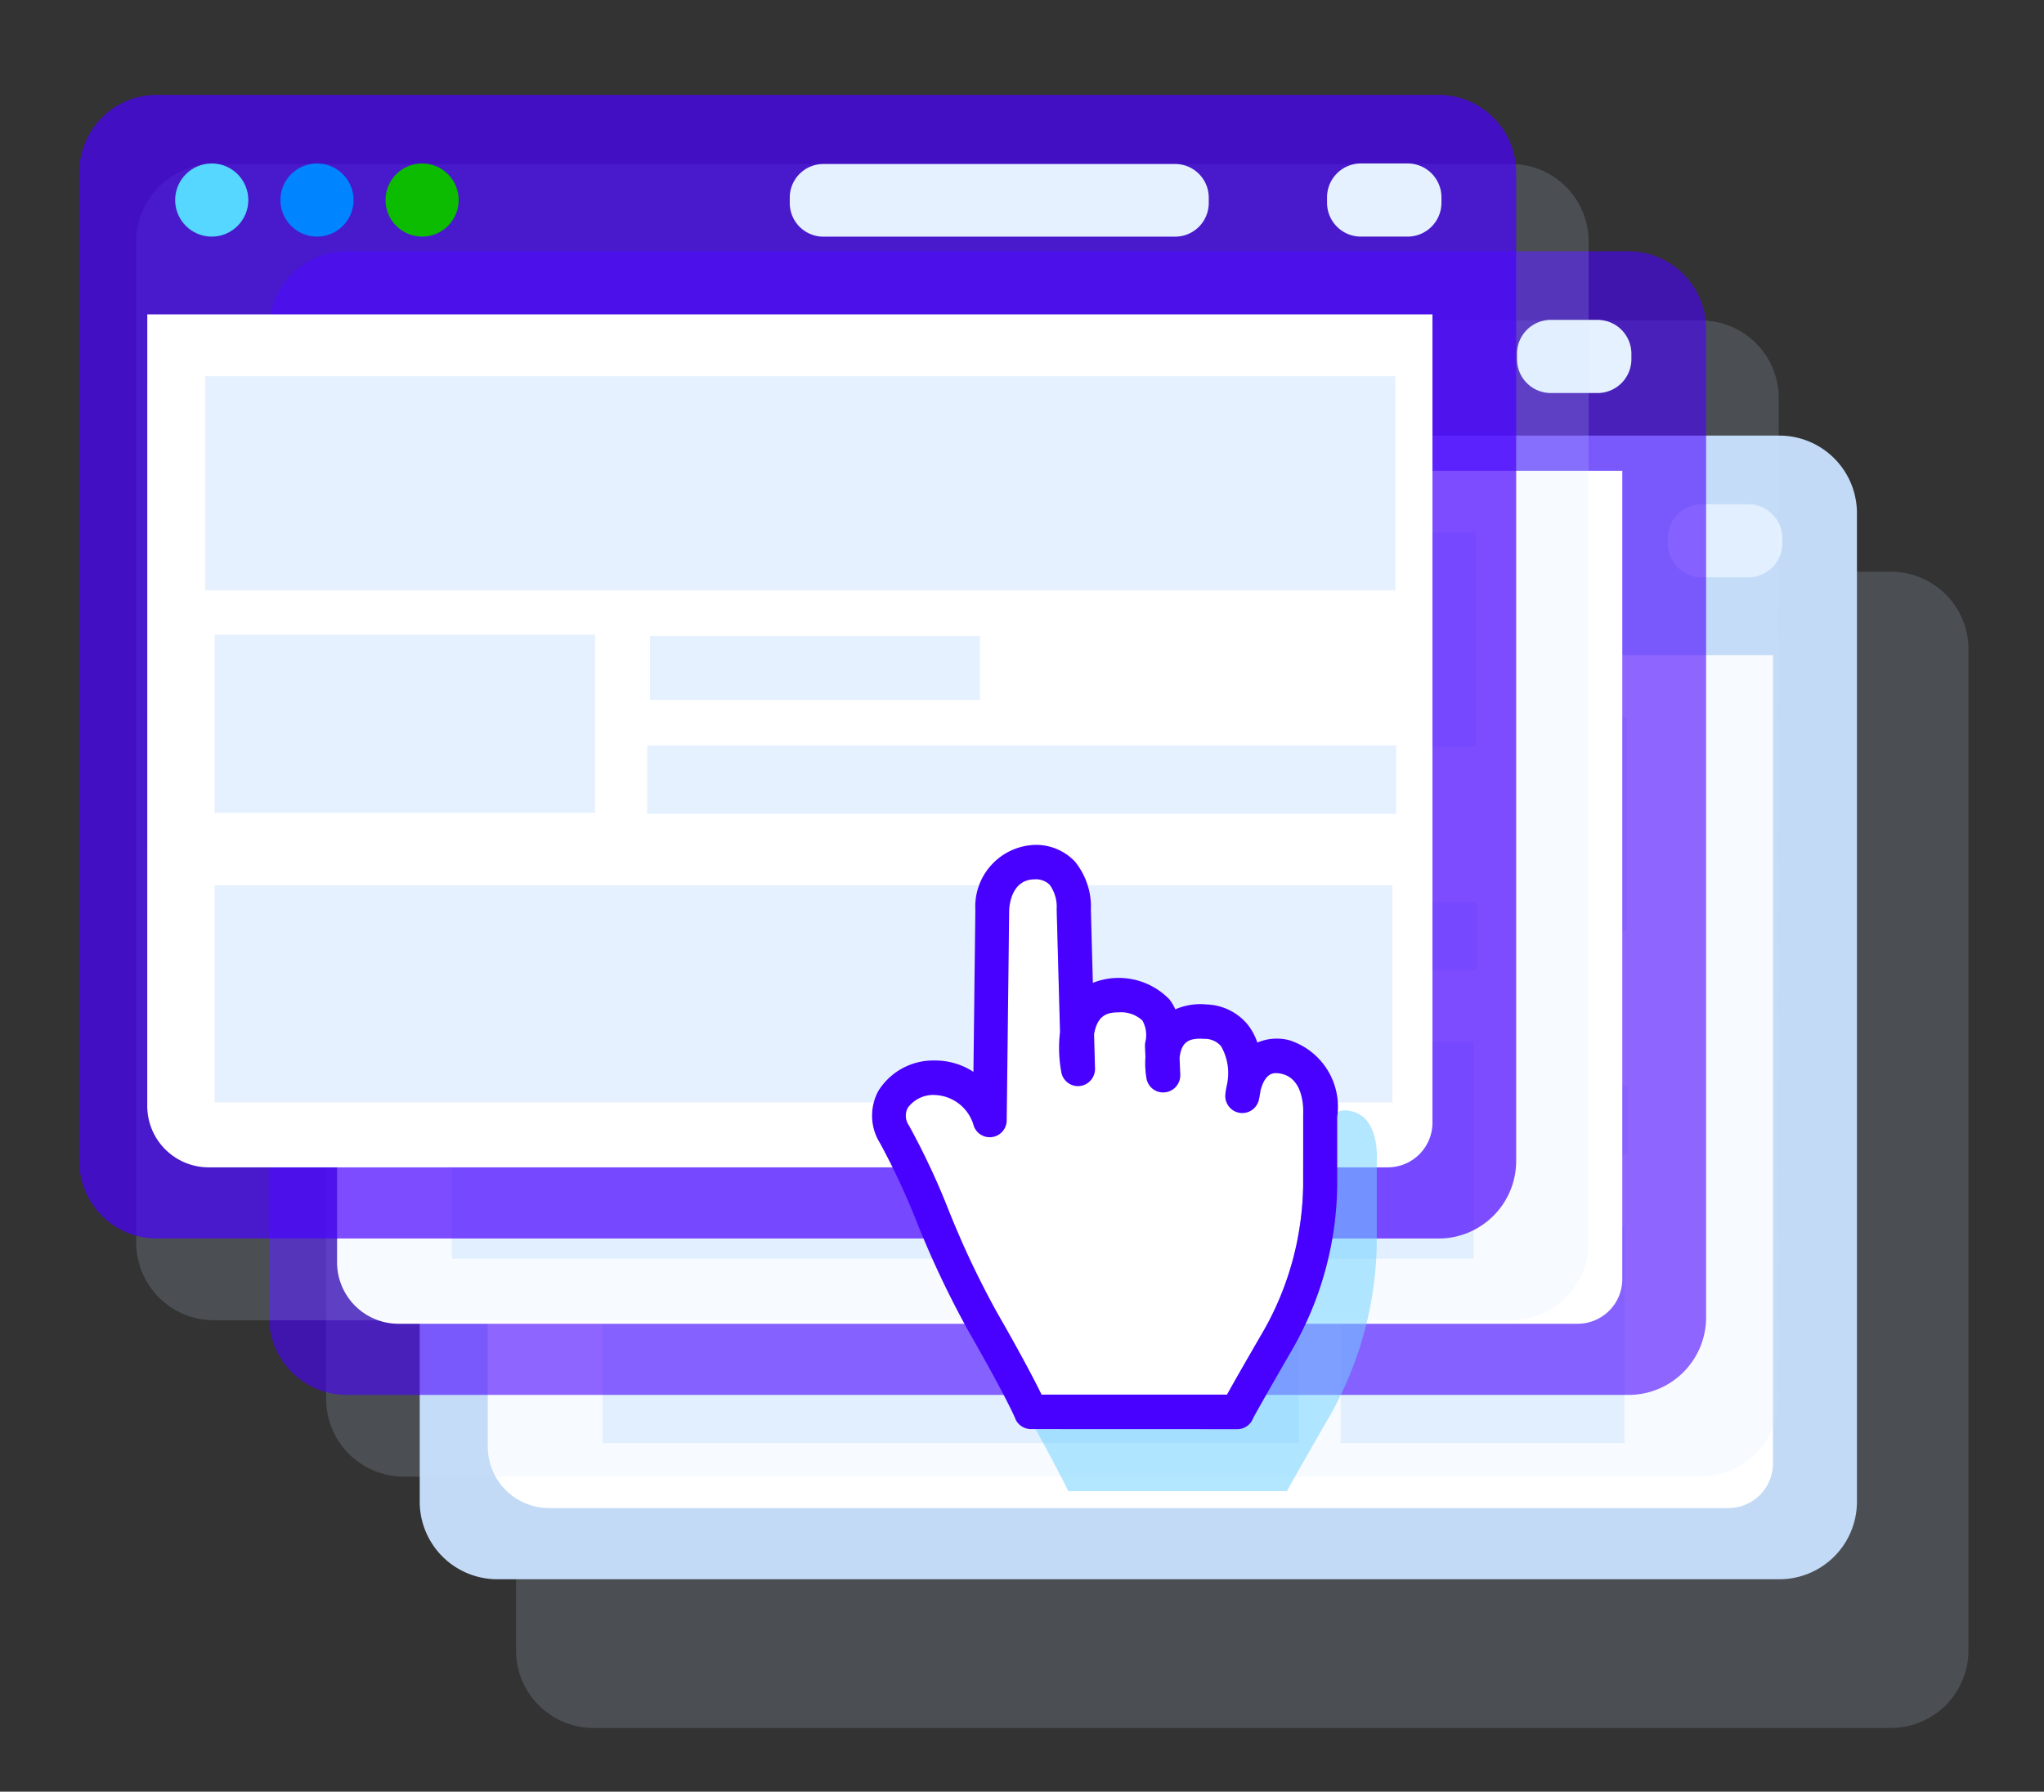 <svg id="_4254465_browser_cloning_dupicate_site_website_icon" data-name="4254465_browser_cloning_dupicate_site_website_icon" xmlns="http://www.w3.org/2000/svg" xmlns:xlink="http://www.w3.org/1999/xlink" width="52.526" height="46.047" viewBox="0 0 52.526 46.047">
  <rect x="0" y="0" width="52.526" height="46.047" fill="#333333" stroke="none"/>
  <defs>
    <linearGradient id="linear-gradient" x1="-0.296" y1="-0.382" x2="-0.292" y2="-0.382" gradientUnits="objectBoundingBox">
      <stop offset="0" stop-color="#4801ff" stop-opacity="0.4"/>
      <stop offset="1" stop-color="#c3daf6"/>
    </linearGradient>
    <clipPath id="clip-path">
      <path id="Rounded-Rectangle-2-copy1" d="M95.38,127.039H128.4v20.774a1.148,1.148,0,0,1-1.148,1.148h-30.3a1.579,1.579,0,0,1-1.579-1.579Z" transform="translate(-95.38 -127.039)" clip-rule="evenodd"/>
    </clipPath>
    <linearGradient id="linear-gradient-2" x1="-0.191" y1="-0.221" x2="-0.187" y2="-0.221" gradientUnits="objectBoundingBox">
      <stop offset="0" stop-color="#dfefff"/>
      <stop offset="1" stop-color="#4801ff" stop-opacity="0.6"/>
    </linearGradient>
    <clipPath id="clip-path-2">
      <path id="Rounded-Rectangle-2-copy3" d="M66.209,91.384H99.232v20.774a1.148,1.148,0,0,1-1.148,1.148h-30.3a1.579,1.579,0,0,1-1.579-1.579Z" transform="translate(-66.209 -91.384)" clip-rule="evenodd"/>
    </clipPath>
    <linearGradient id="linear-gradient-3" x1="-0.059" y1="-0.084" x2="-0.055" y2="-0.084" gradientUnits="objectBoundingBox">
      <stop offset="0" stop-color="#cce6ff"/>
      <stop offset="1" stop-color="#4801ff" stop-opacity="0.702"/>
    </linearGradient>
    <clipPath id="clip-path-3">
      <path id="Path_168" data-name="Path 168" d="M29.474,61.132H62.5V81.906a1.148,1.148,0,0,1-1.148,1.148h-30.3a1.579,1.579,0,0,1-1.579-1.579Z" transform="translate(-29.474 -61.132)" clip-rule="evenodd"/>
    </clipPath>
  </defs>
  <rect id="_19.-Site-cloning" width="52.526" height="46.047" fill="none"/>
  <g id="Group-1-copy" transform="translate(10.791 11.195)">
    <path id="Rounded-Rectangle-1-copy-3" d="M138.132,112.91a1.994,1.994,0,0,0-1.993-1.993H102.8a1.994,1.994,0,0,0-1.993,1.993v25.729a1.994,1.994,0,0,0,1.993,1.993h33.337a1.994,1.994,0,0,0,1.993-1.993V112.91Z" transform="translate(-98.337 -107.418)" fill="rgba(204,230,255,0.16)" fill-rule="evenodd"/>
    <path id="Rounded-Rectangle-1-copy-2" d="M119.133,86.575a1.994,1.994,0,0,0-1.993-1.993H84.2A1.994,1.994,0,0,0,82.2,86.575v25.406a1.994,1.994,0,0,0,1.993,1.993H117.14a1.994,1.994,0,0,0,1.993-1.993Z" transform="translate(-82.205 -84.582)" fill-rule="evenodd" fill="url(#linear-gradient)"/>
    <path id="Rounded-Rectangle-2-copy" d="M95.38,127.039H128.4v20.774a1.148,1.148,0,0,1-1.148,1.148h-30.3a1.579,1.579,0,0,1-1.579-1.579Z" transform="translate(-93.63 -121.398)" fill="#fff" fill-rule="evenodd"/>
    <g id="Group_388" data-name="Group 388" transform="translate(1.75 5.641)" clip-path="url(#clip-path)">
      <rect id="Rectangle-1-copy" width="26.539" height="5.504" transform="translate(2.731 1.59)" fill="#e5f1ff"/>
      <rect id="Rectangle-2-copy-5" width="8.483" height="4.58" transform="translate(2.942 8.234)" fill="#e5f1ff"/>
      <rect id="Rectangle-2-copy-4" width="17.894" height="5.58" transform="translate(2.942 14.671)" fill="#e5f1ff"/>
      <rect id="Rectangle-2-copy-3" width="7.29" height="5.58" transform="translate(21.913 14.671)" fill="#e5f1ff"/>
      <rect id="Rectangle-3-copy" width="7.357" height="1.642" transform="translate(12.649 8.265)" fill="#e5f1ff"/>
      <rect id="Rectangle-4-copy" width="16.701" height="1.758" transform="translate(12.586 11.078)" fill="#e5f1ff"/>
    </g>
    <ellipse id="Ellipse-1-copy-5" cx="0.94" cy="0.94" rx="0.94" ry="0.94" transform="translate(5.172 1.763)" fill="#0084ff"/>
    <ellipse id="Ellipse-1-copy-4" cx="0.94" cy="0.94" rx="0.94" ry="0.94" transform="translate(2.467 1.763)" fill="#55d7ff"/>
    <ellipse id="Ellipse-1-copy-3" cx="0.94" cy="0.94" rx="0.94" ry="0.94" transform="translate(7.873 1.763)" fill="#0bbc00"/>
    <path id="Rounded-Rectangle-3-copy" d="M230.424,98.816a.864.864,0,0,0-.864-.864h-9.039a.864.864,0,0,0-.864.864v.139a.864.864,0,0,0,.864.864h9.039a.864.864,0,0,0,.864-.864Z" transform="translate(-201.396 -96.176)" fill="#e5f1ff" fill-rule="evenodd"/>
    <path id="Rounded-Rectangle-3-copy-3" d="M326.52,98.721a.87.87,0,0,0-.87-.87h-1.2a.87.87,0,0,0-.87.87v.14a.87.87,0,0,0,.87.87h1.2a.87.87,0,0,0,.87-.87Z" transform="translate(-291.512 -96.088)" fill="#e5f1ff" fill-rule="evenodd"/>
  </g>
  <g id="Group-1" transform="translate(6.915 6.458)">
    <path id="Rounded-Rectangle-1-copy-31" d="M101.4,64.29A1.994,1.994,0,0,0,99.4,62.3H66.067a1.994,1.994,0,0,0-1.993,1.993V90.019a1.994,1.994,0,0,0,1.993,1.993H99.4a1.994,1.994,0,0,0,1.993-1.993Z" transform="translate(-62.607 -60.521)" fill="rgba(204,230,255,0.16)" fill-rule="evenodd"/>
    <path id="Rounded-Rectangle-1-copy-21" d="M89.961,50.92a1.994,1.994,0,0,0-1.993-1.993H55.026a1.994,1.994,0,0,0-1.993,1.993V76.326a1.994,1.994,0,0,0,1.993,1.993H87.968a1.994,1.994,0,0,0,1.993-1.993Z" transform="translate(-53.033 -48.927)" fill-rule="evenodd" fill="url(#linear-gradient-2)"/>
    <path id="Rounded-Rectangle-2-copy2" d="M66.209,91.384H99.232v20.774a1.148,1.148,0,0,1-1.148,1.148h-30.3a1.579,1.579,0,0,1-1.579-1.579Z" transform="translate(-64.458 -85.743)" fill="#fff" fill-rule="evenodd"/>
    <g id="Group_389" data-name="Group 389" transform="translate(1.751 5.641)" clip-path="url(#clip-path-2)">
      <rect id="Rectangle-1-copy1" width="26.539" height="5.504" transform="translate(2.731 1.59)" fill="#e5f1ff"/>
      <rect id="Rectangle-2-copy-51" width="8.483" height="4.58" transform="translate(2.942 8.234)" fill="#e5f1ff"/>
      <rect id="Rectangle-2-copy-41" width="17.894" height="5.58" transform="translate(2.942 14.671)" fill="#e5f1ff"/>
      <rect id="Rectangle-2-copy-31" width="7.29" height="5.58" transform="translate(21.913 14.671)" fill="#e5f1ff"/>
      <rect id="Rectangle-3-copy1" width="7.357" height="1.642" transform="translate(12.649 8.265)" fill="#e5f1ff"/>
      <rect id="Rectangle-4-copy1" width="16.701" height="1.758" transform="translate(12.586 11.078)" fill="#e5f1ff"/>
    </g>
    <ellipse id="Ellipse-1-copy-51" cx="0.94" cy="0.94" rx="0.94" ry="0.94" transform="translate(5.172 1.763)" fill="#0084ff"/>
    <ellipse id="Ellipse-1-copy-41" cx="0.94" cy="0.94" rx="0.94" ry="0.94" transform="translate(2.467 1.763)" fill="#55d7ff"/>
    <ellipse id="Ellipse-1-copy-31" cx="0.94" cy="0.94" rx="0.94" ry="0.94" transform="translate(7.873 1.763)" fill="#0bbc00"/>
    <path id="Rounded-Rectangle-3-copy1" d="M201.252,63.161a.864.864,0,0,0-.864-.864H191.35a.864.864,0,0,0-.864.864V63.3a.864.864,0,0,0,.864.864h9.039a.864.864,0,0,0,.864-.864Z" transform="translate(-172.224 -60.521)" fill="#e5f1ff" fill-rule="evenodd"/>
    <path id="Rounded-Rectangle-3-copy-31" d="M297.349,63.066a.87.87,0,0,0-.87-.87h-1.2a.87.87,0,0,0-.87.87v.14a.87.87,0,0,0,.87.87h1.2a.87.87,0,0,0,.87-.87Z" transform="translate(-262.341 -60.433)" fill="#e5f1ff" fill-rule="evenodd"/>
  </g>
  <path id="Rounded-Rectangle-1-copy" d="M64.662,34.038a1.994,1.994,0,0,0-1.993-1.993H29.332a1.994,1.994,0,0,0-1.993,1.993V59.767a1.994,1.994,0,0,0,1.993,1.993H62.669a1.994,1.994,0,0,0,1.993-1.993Z" transform="translate(-23.838 -27.83)" fill="rgba(204,230,255,0.16)" fill-rule="evenodd"/>
  <path id="Rounded-Rectangle-1" d="M53.226,20.668a1.994,1.994,0,0,0-1.993-1.993H18.291A1.994,1.994,0,0,0,16.3,20.668V46.074a1.994,1.994,0,0,0,1.993,1.993H51.233a1.994,1.994,0,0,0,1.993-1.993Z" transform="translate(-14.264 -16.237)" fill-rule="evenodd" fill="url(#linear-gradient-3)"/>
  <path id="Rounded-Rectangle-2" d="M29.474,61.132H62.5V81.906a1.148,1.148,0,0,1-1.148,1.148h-30.3a1.579,1.579,0,0,1-1.579-1.579Z" transform="translate(-25.689 -53.053)" fill="#fff" fill-rule="evenodd"/>
  <g id="Group_390" data-name="Group 390" transform="translate(3.785 8.079)" clip-path="url(#clip-path-3)">
    <rect id="Rectangle-1" width="30.585" height="5.504" transform="translate(1.487 1.59)" fill="#e5f1ff"/>
    <rect id="Rectangle-2" width="9.776" height="4.58" transform="translate(1.73 8.234)" fill="#e5f1ff"/>
    <rect id="Rectangle-2-copy" width="20.623" height="5.58" transform="translate(1.73 14.671)" fill="#e5f1ff"/>
    <rect id="Rectangle-2-copy-2" width="8.401" height="5.58" transform="translate(23.594 14.671)" fill="#e5f1ff"/>
    <rect id="Rectangle-3" width="8.479" height="1.642" transform="translate(12.918 8.265)" fill="#e5f1ff"/>
    <rect id="Rectangle-4" width="19.247" height="1.758" transform="translate(12.846 11.078)" fill="#e5f1ff"/>
  </g>
  <ellipse id="Ellipse-1" cx="0.94" cy="0.94" rx="0.94" ry="0.94" transform="translate(7.206 4.201)" fill="#0084ff"/>
  <ellipse id="Ellipse-1-copy" cx="0.94" cy="0.94" rx="0.94" ry="0.94" transform="translate(4.501 4.201)" fill="#55d7ff"/>
  <ellipse id="Ellipse-1-copy-2" cx="0.94" cy="0.94" rx="0.94" ry="0.94" transform="translate(9.907 4.201)" fill="#0bbc00"/>
  <path id="Rounded-Rectangle-3" d="M164.517,32.909a.864.864,0,0,0-.864-.864h-9.039a.864.864,0,0,0-.864.864v.139a.864.864,0,0,0,.864.864h9.039a.864.864,0,0,0,.864-.864Z" transform="translate(-133.455 -27.83)" fill="#e5f1ff" fill-rule="evenodd"/>
  <path id="Rounded-Rectangle-3-copy-2" d="M260.614,32.814a.87.87,0,0,0-.87-.87h-1.2a.87.87,0,0,0-.87.87v.14a.87.87,0,0,0,.87.87h1.2a.871.871,0,0,0,.87-.87Z" transform="translate(-223.572 -27.743)" fill="#e5f1ff" fill-rule="evenodd"/>
  <path id="Shape-1-copy-2" d="M177.531,177.325a.951.951,0,0,0-.814.4.519.519,0,0,0,.044.54,22.532,22.532,0,0,1,1.177,2.527,27.7,27.7,0,0,0,1.482,3.151c.776,1.361,1.166,2.12,1.351,2.5h5.62c.17-.311.492-.876,1.109-1.947a9.264,9.264,0,0,0,1.2-4.4l0-2.124c0-.016,0-.031,0-.047,0-.042.074-1.081-.655-1.246a.754.754,0,0,0-.166-.02c-.084,0-.336,0-.471.535-.025.176-.051.285-.051.285a.515.515,0,0,1-1.014-.164,2.264,2.264,0,0,1,.051-.316,1.655,1.655,0,0,0-.18-1.159.642.642,0,0,0-.506-.225c-.414-.029-.7.045-.753.579l.02.507a.52.52,0,0,1-.455.541.512.512,0,0,1-.565-.419,2.7,2.7,0,0,1-.033-.653l-.013-.328a.542.542,0,0,1,.015-.15.9.9,0,0,0-.1-.636.955.955,0,0,0-.728-.244h0c-.329,0-.632.082-.733.665l.028,1.04a.521.521,0,0,1-.454.535.512.512,0,0,1-.565-.412,4.113,4.113,0,0,1-.042-1.229l-.1-3.7a.429.429,0,0,1,0-.05,1.15,1.15,0,0,0-.212-.732.588.588,0,0,0-.451-.167c-.733,0-.775.85-.778.947l-.075,6.378a.523.523,0,0,1-.424.51.517.517,0,0,1-.572-.327,1.27,1.27,0,0,0-1.188-.949Z" transform="translate(-153.32 -148.121)" fill="rgba(112,209,255,0.53)" fill-rule="evenodd"/>
  <path id="Shape-1-copy" d="M176.927,175.963a.808.808,0,0,0-.691.335.437.437,0,0,0,.037.456,18.958,18.958,0,0,1,1,2.135,23.33,23.33,0,0,0,1.257,2.662c.658,1.15.989,1.791,1.146,2.114h4.767c.144-.263.417-.74.941-1.645A7.8,7.8,0,0,0,186.4,178.3l0-1.794c0-.014,0-.026,0-.04,0-.035.062-.913-.556-1.052a.646.646,0,0,0-.141-.017c-.071,0-.285,0-.4.452-.021.148-.043.241-.043.241a.437.437,0,0,1-.86-.138,1.912,1.912,0,0,1,.044-.267,1.392,1.392,0,0,0-.153-.979.544.544,0,0,0-.429-.19c-.351-.024-.591.038-.638.489l.017.428a.44.44,0,0,1-.386.457.434.434,0,0,1-.48-.354,2.273,2.273,0,0,1-.028-.552l-.011-.277a.451.451,0,0,1,.013-.127.759.759,0,0,0-.082-.538.813.813,0,0,0-.618-.207h0c-.279,0-.536.07-.622.562l.024.878a.441.441,0,0,1-.385.452.434.434,0,0,1-.479-.348,3.461,3.461,0,0,1-.035-1.038l-.085-3.124a.4.4,0,0,1,0-.042.969.969,0,0,0-.179-.618.5.5,0,0,0-.382-.141c-.622,0-.658.718-.66.8l-.063,5.388a.436.436,0,0,1-.845.155,1.077,1.077,0,0,0-1.008-.8h0Z" transform="translate(-152.911 -147.822)" fill="#fff" fill-rule="evenodd"/>
  <path id="Shape-1" d="M173.7,178.767a.437.437,0,0,1-.4-.275c0-.012-.231-.551-1.22-2.28a24.425,24.425,0,0,1-1.305-2.76,18.256,18.256,0,0,0-.948-2.034,1.328,1.328,0,0,1-.041-1.344,1.662,1.662,0,0,1,1.449-.78,1.8,1.8,0,0,1,.993.292l.049-4.164a1.586,1.586,0,0,1,1.52-1.669,1.375,1.375,0,0,1,1.04.429,1.846,1.846,0,0,1,.409,1.251l.051,1.865a1.812,1.812,0,0,1,1.97.429,1.274,1.274,0,0,1,.149.252,1.62,1.62,0,0,1,.811-.125,1.428,1.428,0,0,1,1.045.513,1.541,1.541,0,0,1,.252.466,1.277,1.277,0,0,1,.814-.062,1.794,1.794,0,0,1,1.238,1.973l0,1.764a8.631,8.631,0,0,1-1.135,4.178c-.808,1.4-.986,1.725-1.025,1.8a.442.442,0,0,1-.071.123.436.436,0,0,1-.363.16Zm-2.471-8.587a.808.808,0,0,0-.691.335.437.437,0,0,0,.037.456,18.96,18.96,0,0,1,1,2.135,23.325,23.325,0,0,0,1.257,2.662c.658,1.15.989,1.791,1.146,2.114h4.767c.144-.263.417-.74.941-1.645a7.8,7.8,0,0,0,1.015-3.715l0-1.794c0-.014,0-.026,0-.04,0-.035.062-.913-.556-1.052a.645.645,0,0,0-.141-.017c-.071,0-.285,0-.4.452-.021.148-.043.241-.043.241a.437.437,0,0,1-.86-.138,1.912,1.912,0,0,1,.044-.267,1.392,1.392,0,0,0-.153-.979.544.544,0,0,0-.429-.19c-.351-.024-.591.038-.638.489l.017.428a.44.44,0,0,1-.386.457.434.434,0,0,1-.48-.354,2.274,2.274,0,0,1-.028-.552l-.011-.277a.451.451,0,0,1,.013-.127.759.759,0,0,0-.082-.538.812.812,0,0,0-.618-.207h0c-.279,0-.536.069-.622.562l.024.878a.441.441,0,0,1-.385.452.434.434,0,0,1-.479-.348,3.461,3.461,0,0,1-.035-1.038l-.085-3.124a.41.41,0,0,1,0-.042.969.969,0,0,0-.18-.618.5.5,0,0,0-.382-.141c-.622,0-.658.718-.66.8l-.063,5.388a.436.436,0,0,1-.845.155,1.077,1.077,0,0,0-1.008-.8h0Z" transform="translate(-147.213 -142.039)" fill="#4801ff" fill-rule="evenodd"/>
</svg>
